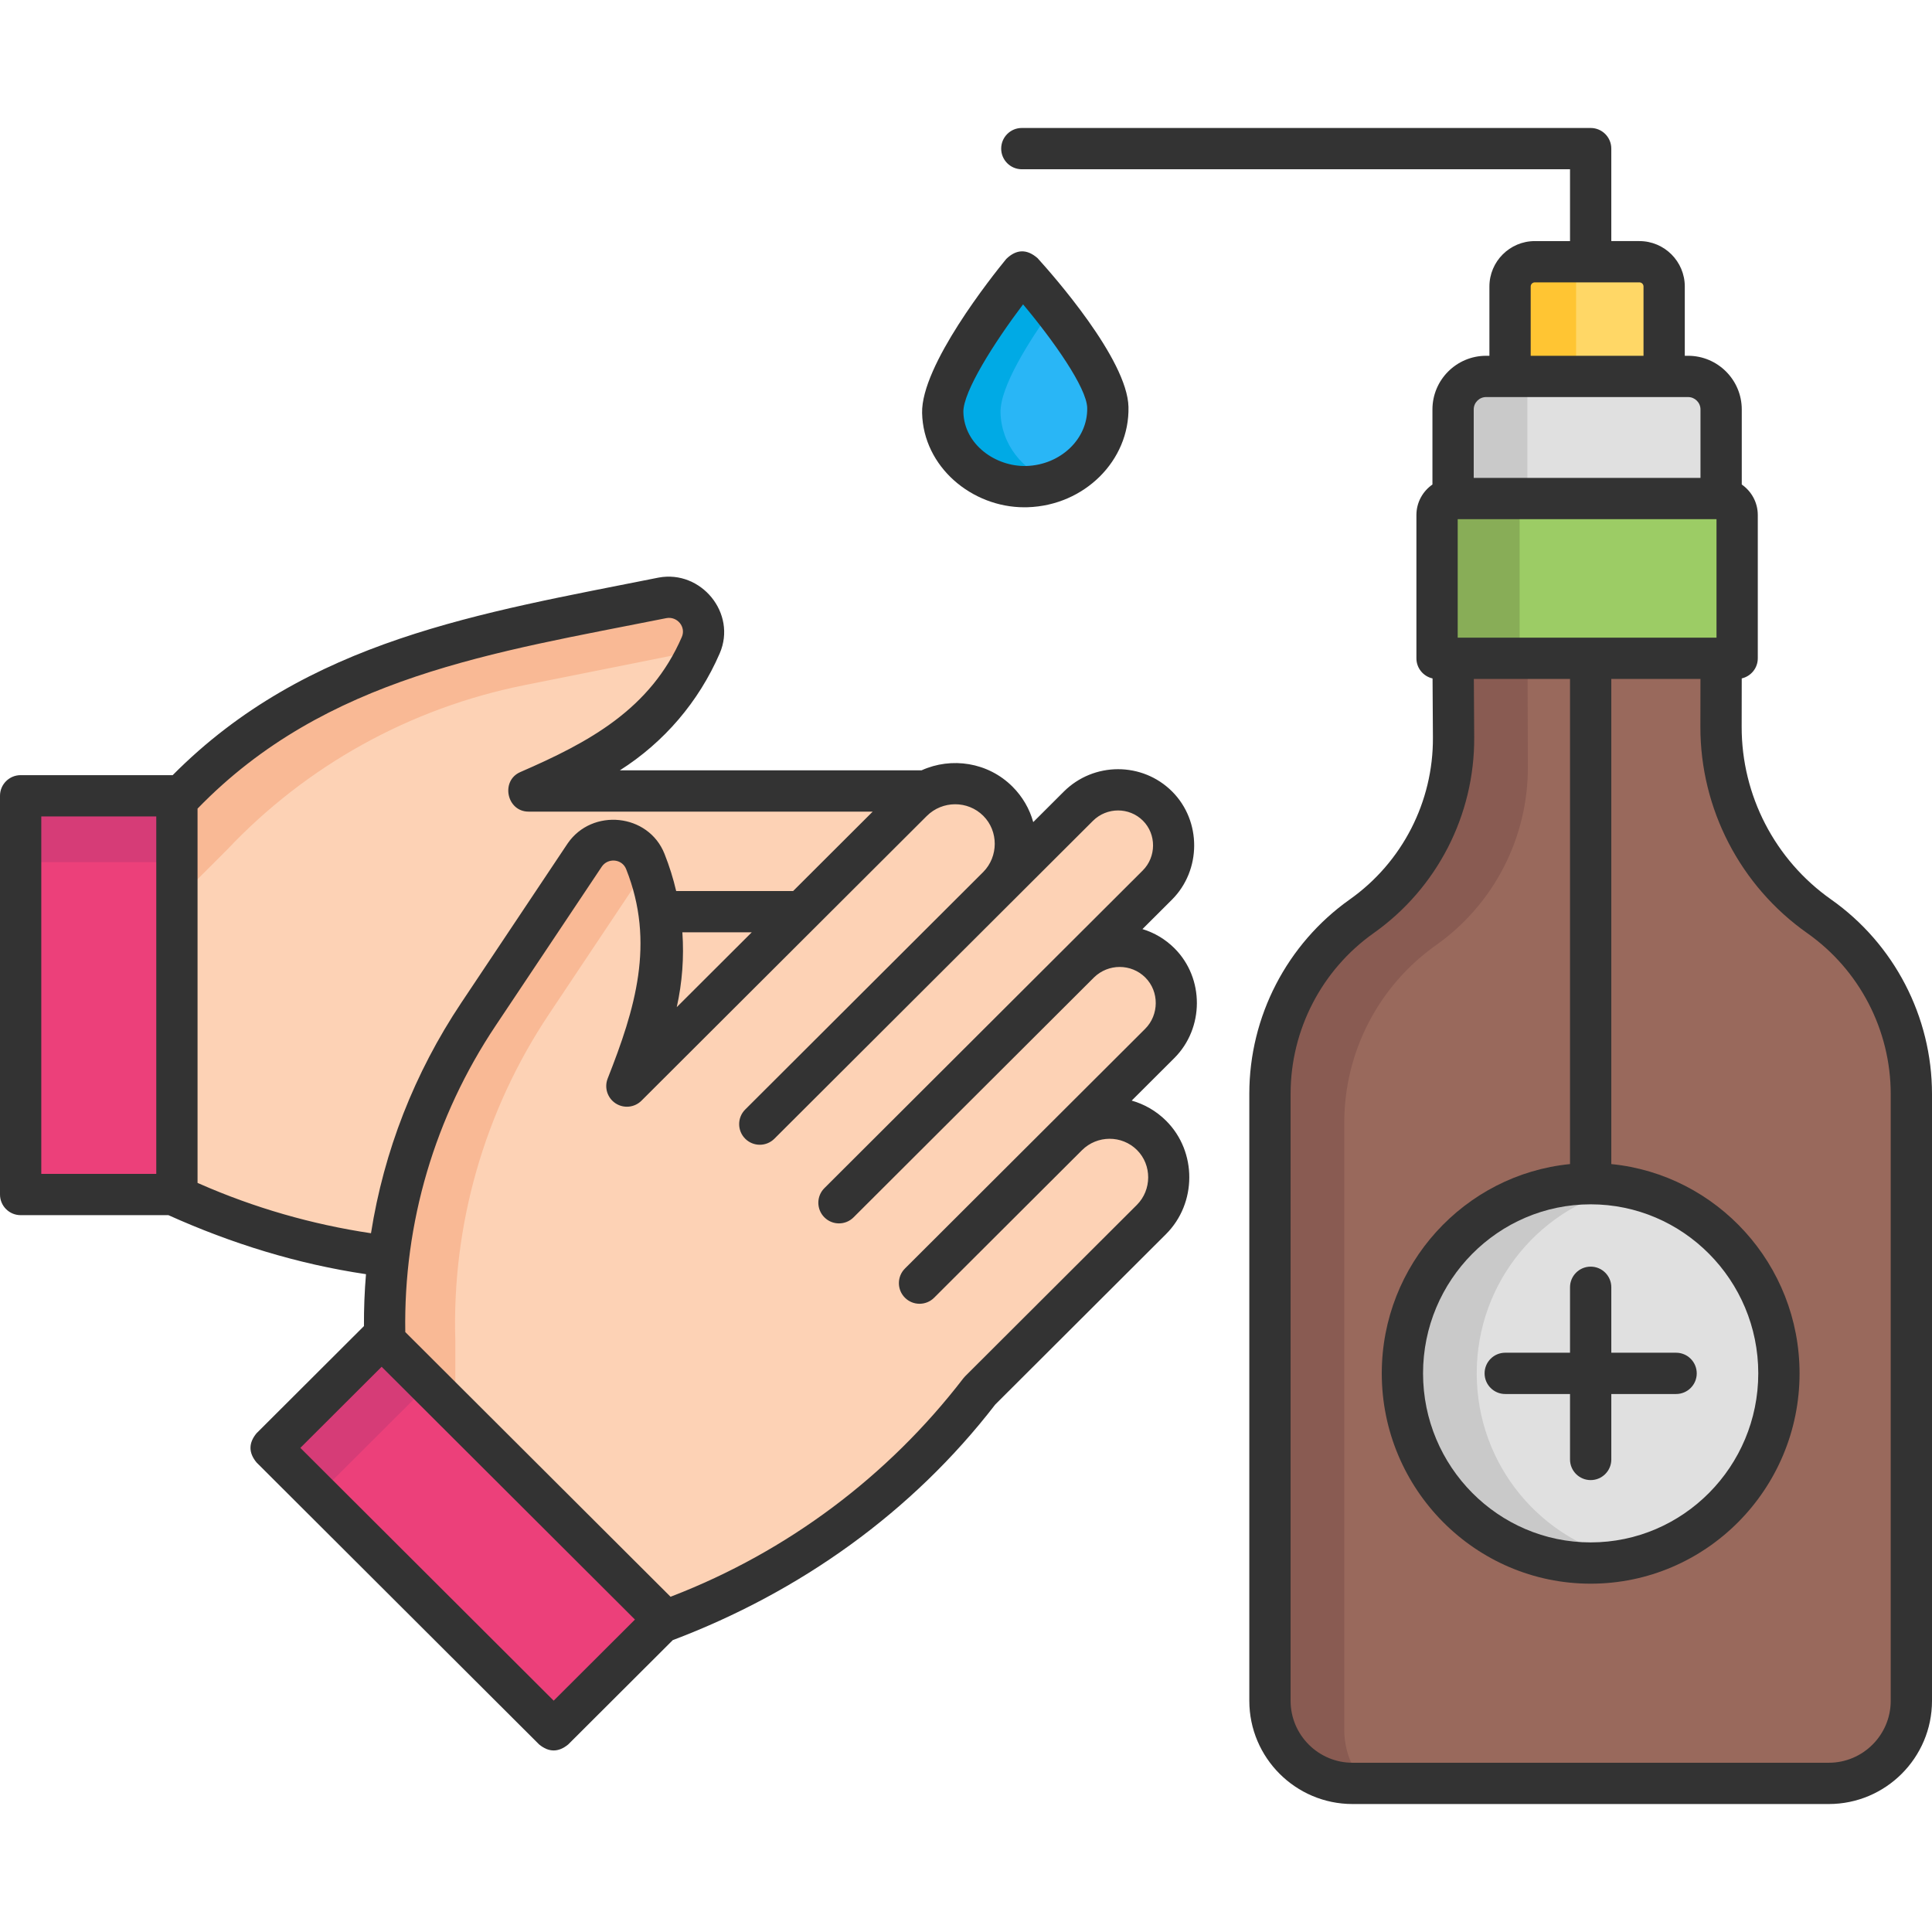 <svg xmlns="http://www.w3.org/2000/svg" enable-background="new 0 0 468 468" viewBox="0 0 468 468"><path fill="#99695c" d="M443,432H327.631c-11.046,0-20-8.954-20-20V264.936c0-17.089,8.29-33.116,22.238-42.991l0,0
					c14.04-9.941,22.342-26.111,22.237-43.313l-0.117-19.165h64.93l-0.023,16.603c-0.026,18.252,8.841,35.372,23.763,45.883l0,0
					c14.008,9.867,22.342,25.93,22.342,43.064V412C463,423.046,454.046,432,443,432z"/><path fill="#895b52" d="M325.631,419V271.936c0-17.089,8.29-33.116,22.238-42.991v0
					c14.04-9.94,22.342-26.111,22.237-43.313l-0.078-26.165h-18.039l0.117,19.165c0.105,17.203-8.196,33.373-22.237,43.313v0
					c-13.947,9.875-22.238,25.902-22.238,42.991V412c0,11.045,8.954,20,20,20h2.82C327.453,428.503,325.631,423.968,325.631,419z"/><path fill="#9ccc65" d="M420.8,159.467h-72.693v-34.706c0-2.209,1.791-4,4-4H416.8c2.209,0,4,1.791,4,4V159.467z"/><path fill="#88ad57" d="M352.106,120.761c-2.209,0-4,1.791-4,4v34.706h20v-38.706H352.106z"/><path fill="#e0e0e0" d="M416.918,120.761h-64.93V99.183c0-4.418,3.582-8,8-8h48.93c4.418,0,8,3.582,8,8V120.761z"/><path fill="#c9c9c9" d="M359.988,91.183c-4.418,0-8,3.582-8,8v21.578h18V91.183H359.988z"/><path fill="#ffd766" d="M403.117,91.183h-37.328V69.4c0-3.314,2.686-6,6-6h25.328c3.314,0,6,2.686,6,6V91.183z"/><path fill="#ffc533" d="M371.789,63.4c-3.314,0-6,2.686-6,6v21.783h16V63.4H371.789z"/><ellipse cx="385.316" cy="332.678" fill="#e0e0e0" rx="45.601" ry="45.948"/><path fill="#c9c9c9" d="M357.715,332.678c0-22.272,15.728-40.838,36.601-45.049c-2.91-0.587-5.919-0.899-9-0.899
					c-25.185,0-45.601,20.572-45.601,45.948c0,25.376,20.416,45.948,45.601,45.948c3.081,0,6.09-0.312,9-0.899
					C373.442,373.516,357.715,354.949,357.715,332.678z"/><path fill="#333" d="M443.537,217.865c-13.575-9.562-21.666-25.184-21.643-41.788l0.017-11.744
				c2.225-0.507,3.889-2.488,3.889-4.866v-34.706c0-3.061-1.539-5.767-3.882-7.394V99.183c0-7.168-5.832-13-13-13h-0.801V69.4
				c0-6.065-4.935-11-11-11h-6.802V36c0-2.761-2.238-5-5-5H247.523c-2.762,0-5,2.239-5,5s2.238,5,5,5h132.792v17.4h-8.526
				c-6.065,0-11,4.935-11,11v16.783h-0.801c-7.168,0-13,5.832-13,13v18.184c-2.343,1.627-3.882,4.332-3.882,7.394v34.706
				c0,2.386,1.675,4.375,3.911,4.873l0.088,14.322c0.096,15.557-7.428,30.212-20.126,39.202
				c-15.246,10.794-24.349,28.391-24.349,47.071V412c0,13.785,11.215,25,25,25H443c13.785,0,25-11.215,25-25V265.017
				C468,246.281,458.855,228.654,443.537,217.865z M370.789,69.4c0-0.551,0.448-1,1-1h25.328c0.552,0,1,0.449,1,1v16.783h-27.328
				V69.4z M356.988,99.183c0-1.654,1.346-3,3-3h48.93c1.654,0,3,1.346,3,3v16.578h-54.93V99.183z M353.106,125.761H415.8v28.706
				h-62.693V125.761z M385.315,291.73c22.388,0,40.602,18.369,40.602,40.948c0,22.579-18.214,40.948-40.602,40.948
				s-40.601-18.369-40.601-40.948C344.715,310.099,362.928,291.73,385.315,291.73z M458,412c0,8.271-6.729,15-15,15H327.631
				c-8.271,0-15-6.729-15-15V264.936c0-15.441,7.524-29.987,20.128-38.91c15.36-10.875,24.462-28.604,24.347-47.425l-0.087-14.134
				h23.297v117.514c-25.563,2.537-45.601,24.304-45.601,50.697c0,28.093,22.699,50.948,50.601,50.948s50.602-22.855,50.602-50.948
				c0-26.394-20.039-48.161-45.602-50.697V164.467h21.596l-0.017,11.596c-0.027,19.858,9.648,38.542,25.885,49.978
				C450.44,234.959,458,249.53,458,265.017V412z"/><path fill="#333" d="M406.011,327.678h-15.695v-15.853c0-2.761-2.238-5-5-5s-5,2.239-5,5v15.853h-15.694
				c-2.762,0-5,2.239-5,5s2.238,5,5,5h15.694v15.852c0,2.761,2.238,5,5,5s5-2.239,5-5v-15.852h15.695c2.762,0,5-2.239,5-5
				S408.772,327.678,406.011,327.678z"/><path fill="#fdd2b5" d="M42.854,289.801v-95.929l0,0c19.252-20.453,44.455-34.417,72.085-39.942l45.582-9.114
						c6.586-1.224,11.88,5.351,9.233,11.467l0,0c-5.896,13.618-16.783,24.498-30.454,30.434l-11.26,4.889h97.731
						c8.125,0,14.711,6.544,14.711,14.617v0c0,8.073-6.587,14.617-14.711,14.617h-81.493l0,0h109.126
						c7.505,0,13.589,6.045,13.589,13.501v0c0,7.457-6.084,13.501-13.589,13.501H144.342l0,0h82.281
						c7.654,0,13.858,6.165,13.858,13.769v0c0,7.605-6.204,13.769-13.858,13.769h-82.281l0,0h50.638
						c7.987,0,14.462,6.433,14.462,14.369v0c0,7.936-6.475,14.369-14.462,14.369h-58.822h0c-30.602,4.032-61.73-0.412-89.952-12.841
						L42.854,289.801z"/><path fill="#f9b995" d="M54.926,205.918c19.252-20.453,44.455-34.417,72.085-39.942l42.159-8.43
						c0.195-0.421,0.399-0.837,0.584-1.264l0,0c2.648-6.116-2.647-12.691-9.233-11.466l-45.582,9.114
						c-27.631,5.525-52.833,19.49-72.085,39.942v24.093L54.926,205.918z"/><rect width="37.854" height="96.585" x="5" y="192.77" fill="#ec407a"/><rect width="37.854" height="16.062" x="5" y="192.77" fill="#d63c77"/><g><path fill="#fdd2b5" d="M161.202,392.629l-67.978-67.832v0c-0.88-28.046,7.045-55.704,22.668-79.106l25.773-38.607
						c3.79-5.513,12.192-4.599,14.654,1.594l0,0c5.481,13.789,5.493,29.164,0.032,43.008l-4.497,11.402l69.106-68.958
						c5.745-5.733,15.04-5.753,20.76-0.045l0,0c5.721,5.708,5.701,14.983-0.045,20.716l-57.624,57.501l0,0l77.164-76.999
						c5.307-5.295,13.892-5.314,19.176-0.041v0c5.284,5.273,5.266,13.84-0.041,19.135l-77.118,76.953l0,0l58.182-58.057
						c5.412-5.4,14.168-5.419,19.556-0.042l0,0c5.389,5.377,5.37,14.114-0.042,19.514l-58.182,58.057l0,0l35.807-35.73
						c5.648-5.636,14.785-5.655,20.408-0.044l0,0c5.623,5.611,5.604,14.729-0.044,20.365l-41.593,41.504l0,0
						c-18.782,24.444-43.942,43.266-72.705,54.39L161.202,392.629z"/><path fill="#f9b995" d="M110.297,324.797c-0.88-28.046,7.045-55.704,22.668-79.106l23.837-35.708
						c-0.161-0.435-0.311-0.873-0.483-1.306l0,0c-2.462-6.193-10.864-7.106-14.654-1.593l-25.773,38.607
						c-15.623,23.403-23.548,51.06-22.668,79.106l17.073,17.036V324.797z"/><g><polygon fill="#ec407a" points="65.678 350.727 134.12 419.024 160.887 392.314 92.444 324.018"/><polygon fill="#d63c77" points="92.444 324.018 65.678 350.728 77.059 362.085 103.826 335.375"/></g></g><path fill="#333" d="M274.139,266.604l10.321-10.3c7.256-7.241,7.311-19.341,0.042-26.594
			c-2.241-2.236-4.915-3.788-7.757-4.652l7.139-7.123c7.152-7.138,7.206-19.065,0.04-26.214c-7.223-7.208-18.994-7.189-26.24,0.041
			l-7.396,7.38c-0.892-3.222-2.605-6.173-5.036-8.598c-5.939-5.926-14.772-7.223-22.026-3.94h-73.075
			c10.681-6.782,19.104-16.586,24.191-28.337c4.199-9.704-4.504-20.272-14.803-18.355c-43.085,8.615-85.126,15.012-117.711,47.858H5
			c-2.762,0-5,2.239-5,5v96.585c0,2.761,2.238,5,5,5h35.799c15.279,6.876,31.262,11.838,47.857,14.297
			c-0.352,4.163-0.514,8.357-0.492,12.572l-26.019,25.963c-1.957,2.36-1.957,4.719,0,7.079l68.442,68.296
			c2.355,1.947,4.709,1.947,7.063,0l25.314-25.259c30.785-11.652,57.954-30.932,78.123-57.078l41.362-41.274
			c7.487-7.472,7.545-19.958,0.044-27.443C280.089,269.109,277.201,267.474,274.139,266.604z M37.854,284.355H10V197.77h27.854
			V284.355z M48.223,286.702l-0.369-0.163v-90.663c31.128-32.102,72.054-37.842,113.581-46.145c2.588-0.485,4.797,2.101,3.73,4.564
			c-7.591,17.536-22.558,25.533-39.116,32.724c-4.856,2.108-3.303,9.586,1.991,9.586h83.36l-19.275,19.234h-28.331
			c-0.713-3.047-1.655-6.058-2.828-9.009c-3.901-9.814-17.527-11.154-23.459-2.522l-25.772,38.607
			c-11.367,17.028-18.746,35.984-21.867,55.821C75.576,296.596,61.567,292.579,48.223,286.702z M165.295,225.839h16.808
			l-18.169,18.13C165.268,237.995,165.716,231.895,165.295,225.839z M134.12,411.96l-61.363-61.232l19.688-19.646l61.363,61.233
			L134.12,411.96z M275.386,291.874l-41.593,41.504c-0.154,0.154-0.299,0.319-0.433,0.493
			c-18.23,23.726-42.624,41.975-70.543,52.773l-0.385,0.149l-64.258-64.121c-0.435-26.466,7.11-52.084,21.876-74.206l25.734-38.55
			c1.495-2.176,4.898-1.884,5.888,0.608c7.111,17.888,2.147,33.952-4.47,50.729c-0.869,2.203-0.073,4.714,1.907,6.014
			c1.979,1.3,4.6,1.033,6.276-0.64l69.105-68.958c3.788-3.779,9.934-3.8,13.696-0.045c3.718,3.71,3.681,9.873,0.001,13.593
			l-57.656,57.532l-0.014,0.013c-1.954,1.951-1.958,5.117-0.007,7.071c1.95,1.955,5.115,1.958,7.071,0.008l77.164-77
			c3.351-3.343,8.784-3.362,12.113-0.041c3.302,3.295,3.248,8.773-0.041,12.056l-77.119,76.953v0
			c-1.955,1.95-1.959,5.116-0.008,7.071c1.95,1.955,5.116,1.958,7.07,0.008l58.253-58.127c3.461-3.378,9.014-3.374,12.422,0.027
			c3.407,3.399,3.352,9.05-0.042,12.436l-58.182,58.057v0c-1.954,1.95-1.958,5.116-0.007,7.071c1.95,1.955,5.115,1.958,7.071,0.008
			l35.807-35.73c3.691-3.684,9.677-3.703,13.345-0.043C279.07,282.219,279.012,288.257,275.386,291.874z"/><g><path fill="#29b6f6" d="M228.365,99.922c-0.226-10.254,19.259-34.036,19.259-34.036s20.509,22.552,20.735,32.806
				c0.227,10.254-8.543,18.843-19.587,19.183C237.728,118.214,228.591,110.176,228.365,99.922z"/><path fill="#00aae5" d="M242.365,99.922c-0.138-6.227,6.992-17.437,12.615-25.287c-4.006-5.066-7.356-8.75-7.356-8.75
				s-19.485,23.782-19.259,34.036c0.227,10.255,9.363,18.292,20.407,17.952c2.227-0.069,4.354-0.486,6.34-1.172
				C247.793,114.141,242.536,107.667,242.365,99.922z"/><path fill="#333" d="M248.119,122.884c-12.688,0-24.463-9.772-24.753-22.852c-0.254-11.52,16.94-33.105,20.391-37.316
				c2.463-2.375,4.985-2.439,7.566-0.195c3.635,3.997,21.779,24.52,22.034,36.06c0.286,12.971-10.674,23.867-24.433,24.291
				C248.656,122.88,248.388,122.884,248.119,122.884z M247.824,73.725c-6.953,9.199-14.568,21.188-14.46,26.087
				c0.174,7.875,7.805,13.271,15.254,13.065c8.294-0.255,14.907-6.569,14.741-14.075C263.252,93.923,255.154,82.466,247.824,73.725z
				"/></g></svg>